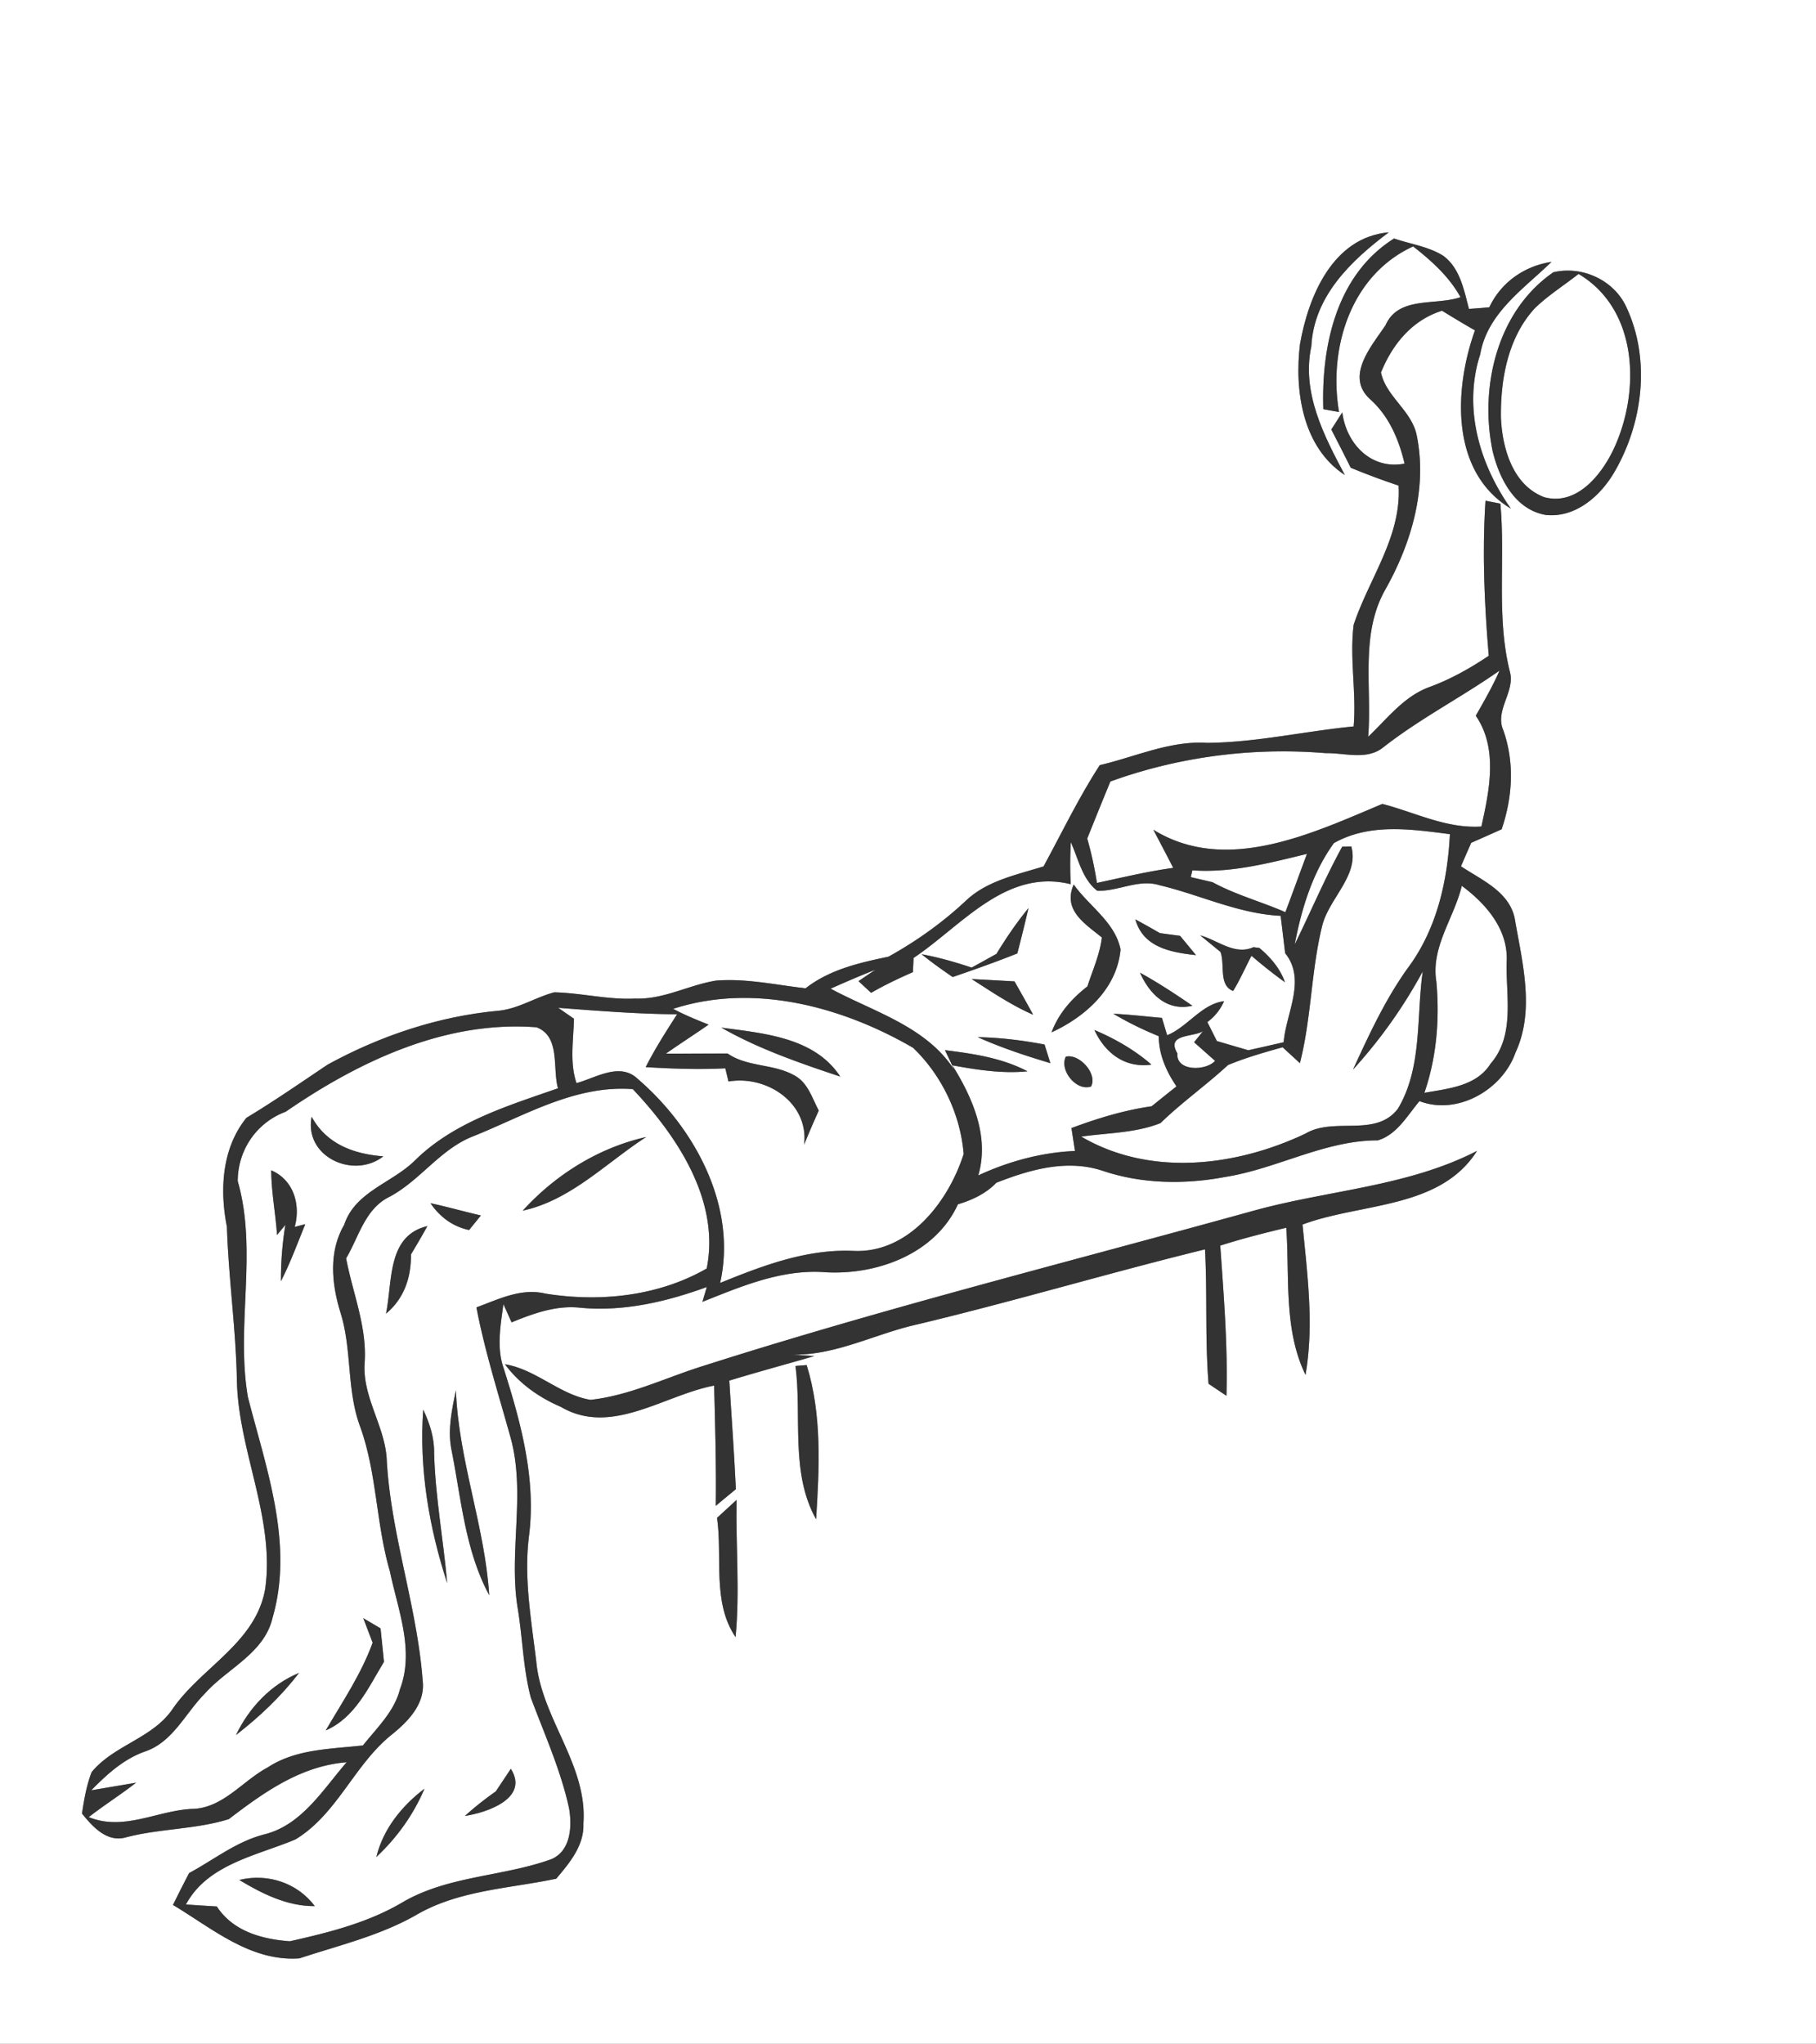 <svg width="200pt" height="300" viewBox="0 0 200 225" xmlns="http://www.w3.org/2000/svg"><rect x="0" y="0" width="200" height="225" fill="#808080" stroke="none"/><g fill="#FFF"><path d="M0 0h200v225H0V0m143.17 37.89c-.62 5.11.27 11.36 4.94 14.41-2.31-4.35-4.78-9.07-3.69-14.18.28-5.52 4.4-9.45 8.53-12.54-6.16.54-8.85 7.02-9.78 12.31m2.57 7.16c.43.08 1.29.24 1.73.31-1.19-7.03 1.28-15.08 8.16-18.23 2.03 1.58 3.96 3.32 5.22 5.59-2.76.95-6.83-.16-8.26 3.09-1.53 2.29-4.47 5.6-1.72 8.12 2.1 1.87 3.18 4.43 3.82 7.11-3.67.72-6.42-2.17-6.86-5.64-.41.63-.81 1.26-1.21 1.89.72 1.4 1.44 2.8 2.14 4.21 1.73.71 3.48 1.37 5.27 1.96.33 5.63-3.26 10.23-4.95 15.33-.46 3.72.32 7.46 0 11.19-5.38.52-10.7 1.76-16.11 1.81-4.11-.27-7.93 1.54-11.85 2.45-2.32 3.58-4.16 7.41-6.19 11.15-2.98.93-6.29 1.58-8.61 3.83-2.55 2.38-5.42 4.42-8.47 6.11-3.21.67-6.48 1.41-9.13 3.48-3.27-.37-6.54-1.11-9.85-.85-3.01.48-5.79 2.1-8.91 1.98-3 .15-5.93-.62-8.91-.69-2.08.55-3.95 1.81-6.13 2.03-6.59.6-13.03 2.75-18.83 5.93-2.96 1.98-5.89 4.02-8.95 5.86-2.71 3.34-2.96 7.93-2.15 12 .18 5.65.99 11.25 1.1 16.91.15 7.76 4.2 15.1 3.12 22.93-1.02 5.92-6.91 8.58-10.11 13.11-2.18 3.36-6.53 4.06-9.01 7.09-.56 1.46-.83 3.01-1.06 4.56 1.18 1.46 2.77 3.23 4.87 2.61 3.71-.97 7.67-.86 11.3-2 3.88-2.96 7.92-5.86 12.98-6.26-2.63 3.02-4.96 6.96-9.14 7.96-3.03.79-5.5 2.78-8.21 4.24-.61 1.16-1.2 2.33-1.78 3.51 4.32 2.58 8.55 6.27 13.93 5.88 4.3-1.42 8.77-2.47 12.76-4.72 4.71-2.79 10.29-2.95 15.52-4.05 1.46-1.73 3.09-3.65 2.99-6.06.48-6.45-4.58-11.53-5.18-17.77-.55-4.61-1.4-9.26-.81-13.91.8-6.28-.9-12.49-2.78-18.42-.82-2.3-.35-4.75-.04-7.1.23.51.68 1.51.9 2.01 2.44-1 5-1.93 7.68-1.6 4.74.42 9.4-.68 13.82-2.29l-.48 1.63c4.37-1.74 8.86-3.66 13.67-3.25 5.66.28 11.98-2.06 14.47-7.49 1.58-.47 3.07-1.17 4.23-2.37 3.68-1.45 7.76-2.62 11.67-1.33 4.32 1.46 9.02 1.54 13.48.7 5.76-.9 10.97-4.04 16.87-4.04 2.1-.63 3.25-2.74 4.58-4.32 4.17 1.61 9.14-1.25 10.57-5.33 2.18-4.69.74-9.98-.09-14.83-.64-2.94-3.66-4.19-5.91-5.69.37-.87.75-1.73 1.13-2.59 1.12-.49 2.24-.99 3.35-1.49 1.2-3.54 1.44-7.32.19-10.88-.97-2.18 1.23-4.17.75-6.33-1.57-6.1-.51-12.44-1.08-18.64l-1.64-.32c-.37 5.7-.12 11.38.36 17.07-2.07 1.39-4.26 2.62-6.61 3.47-2.76 1.03-4.6 3.48-6.67 5.45.44-5.4-.93-11.29 1.91-16.25 2.87-5.1 4.63-11.13 3.43-16.97-.57-2.71-3.38-4.25-3.93-6.89 1.26-3.11 3.43-5.77 6.72-6.8 1.2.73 2.4 1.47 3.63 2.16-2.31 6.45-2.75 15.61 3.96 19.63-3.47-4.9-5.29-11.11-3.38-16.99.78-4.55 4.8-7.2 7.85-10.18-3 .46-5.56 2.26-6.85 5-.75.07-1.49.13-2.24.18-.55-2.07-.98-4.48-2.82-5.84-1.64-1.04-3.63-1.29-5.43-1.91-6.34 3.98-8.02 11.8-7.79 18.79m25.33-15.07c-6.19 4.26-8.16 12.65-6.68 19.7.73 3.03 2.45 6.41 5.82 7.01 3.31.37 6.1-2.11 7.64-4.81 3.09-5.36 3.94-12.3 1.29-18.01-1.35-3.02-4.88-4.65-8.07-3.89m-33.23 103.38c-20.27 5.61-40.68 10.72-60.72 17.13-4 1.28-7.88 3.17-12.09 3.63-3.39-.56-5.98-3.35-9.42-3.92 1.56 2.12 3.75 3.66 6.15 4.69 5.56 3.27 11.35-1.29 16.89-2.34.11 4.41.24 8.82.18 13.24.73-.62 1.47-1.22 2.21-1.83-.18-3.99-.48-7.97-.72-11.96 3.11-.95 6.24-1.79 9.37-2.7l-3.64-.25c5.26.62 9.99-2.14 14.99-3.24 10.61-2.53 21.07-5.66 31.67-8.26.27 4.93-.01 9.88.39 14.8.49.33 1.47.99 1.97 1.32.16-5.53-.3-11.03-.68-16.53 2.39-.77 4.82-1.38 7.27-1.97.38 5.39-.32 11.18 2.12 16.2.95-5.49.2-11.07-.33-16.55 6.42-2.41 15.14-1.67 19.22-8.11-7.74 3.99-16.57 4.32-24.83 6.65m-50.23 17.03c.72 5.59-.6 11.76 2.27 16.88.35-5.66.66-11.5-1.04-16.98-.31.02-.93.07-1.23.1m-8.64 16.72c.62 4.34-.56 9.32 2.04 13.13.48-5.02.01-10.07.11-15.1-.71.66-1.43 1.32-2.15 1.97z"/><path d="M169.05 33.92c1.47-1.42 3.2-2.5 4.8-3.76 6.64 3.94 6.82 13.06 3.83 19.36-1.36 2.83-4.07 6.18-7.61 5.22-3.48-1.32-4.63-5.41-4.77-8.78-.05-4.24.78-8.83 3.75-12.04zM152.33 82.29c4.03-3.17 8.62-5.51 12.82-8.46-.76 1.72-1.69 3.35-2.62 4.97 2.48 3.6 1.5 8.23.62 12.2-3.87.25-7.3-1.56-10.91-2.49-7.74 3.25-17.22 7.8-25.22 2.84.73 1.4 1.47 2.79 2.19 4.2-2.83.39-5.61 1.06-8.4 1.66-.26-1.65-.61-3.28-1.07-4.89.84-2.09 1.68-4.19 2.55-6.28 7.56-2.74 15.71-3.79 23.72-3.12 2.08-.04 4.53.81 6.32-.63z"/><path d="M146.91 92.82c3.95-2.22 8.5-1.53 12.77-.98-.25 5.07-1.41 10.25-4.41 14.43-2.6 3.53-4.44 7.53-6.26 11.49a54.77 54.77 0 0 0 7.68-10.81c-.72 5.03-.03 10.57-2.73 15.11-2.45 3.22-7.02.87-10.19 2.75-7.67 3.63-17.1 4.77-24.69.33 2.9-.42 5.97-.39 8.73-1.49 2.34-2.28 5.03-4.17 7.43-6.39 1.95-.81 3.98-1.39 6.02-1.96.47.44 1.42 1.31 1.9 1.75 1.27-4.96 1.23-10.15 2.45-15.1.73-3.02 4.11-5.58 3.21-8.76-.25.01-.75.02-1 .03-1.92 3.5-3.47 7.18-5.23 10.76.74-3.9 1.96-7.92 4.32-11.16z"/><path d="M117.92 97.35c-.08-1.54-.07-3.08.01-4.62.84 1.82 1.24 4.04 2.91 5.34 2.32.08 4.56-1.33 6.86-.61 4.47 1.06 8.68 3.14 13.34 3.37.17 1.37.33 2.75.5 4.12 2.35 2.93.1 6.56-.17 9.8-1.3.3-2.6.59-3.89.88-.87-.25-2.59-.76-3.46-1.01-.35-.7-.7-1.39-1.05-2.09a5.69 5.69 0 0 0 1.84-2.3c-2.47.3-4 2.82-6.27 3.75l-.57-1.91c-1.78-.16-3.57-.37-5.36-.46 1.6.95 3.28 1.77 5 2.47.02 2.03.83 3.87 1.96 5.53-.92.72-1.83 1.46-2.74 2.19-3.03.43-5.97 1.33-8.83 2.4.1.63.29 1.89.39 2.52-3.7.16-7.3 1.14-10.65 2.69 1.25-4.28-.63-8.54-2.85-12.12 2.72.5 5.48.93 8.27.66-2.82-1.48-5.98-1.94-9.09-2.33.26.54.78 1.64 1.04 2.19-3.1-4.81-8.86-6.39-13.63-8.96 1.62-.72 3.26-1.43 4.92-2.08l-1.85 1.25c.46.43.92.86 1.39 1.29 1.48-.86 3.03-1.59 4.6-2.28.02-.39.06-1.17.07-1.56 5.29-3.53 10.16-9.9 17.31-8.12m3.43 5.86c-.22 1.87-1.02 3.61-1.59 5.39-1.73 1.34-3.18 2.98-3.95 5.06 3.73-1.72 7.2-4.8 7.6-9.12-.59-3-3.48-4.78-5.16-7.16-1.22 2.82 1.18 4.28 3.1 5.83m-11.61 1.81c-.91.51-1.82 1.01-2.73 1.51-1.81-.6-3.64-1.13-5.51-1.47 1.1.89 2.25 1.71 3.42 2.51 2.39-.82 4.77-1.66 7.12-2.6.43-1.66.84-3.32 1.23-4.99-1.31 1.59-2.46 3.29-3.53 5.04m15.3-3.8c.86 3.09 3.89 3.63 6.68 3.94-.44-.53-1.32-1.6-1.76-2.13-.56-.07-1.67-.22-2.23-.3-.89-.52-1.79-1.02-2.69-1.51m7.14 1.76c.56.45 1.67 1.37 2.23 1.82.52 1.35-.23 3.71 1.4 4.3.76-1.24 1.34-2.58 2.02-3.87a54.67 54.67 0 0 0 3.68 2.91c-.53-1.53-1.6-2.75-2.81-3.77l-.65-.09c-2.07.94-3.95-.78-5.87-1.3m-6.63 4.11c1.06 2.38 2.98 4.29 5.77 3.64-1.87-1.29-3.78-2.54-5.77-3.64m-18.54.7c2.2 1.41 4.37 2.88 6.77 3.93-.66-1.23-1.36-2.45-2.05-3.67-1.57-.09-3.14-.18-4.72-.26m.67 6.4c2.59 1.16 5.28 2.05 8 2.86-.16-.51-.48-1.53-.64-2.05-2.43-.46-4.89-.77-7.36-.81m12.85-.79c1.17 2.53 3.35 4.23 6.28 3.81-1.86-1.62-4.02-2.85-6.28-3.81m-3.15 2.94c-.73 1.49 1.16 3.84 2.78 3.28.74-1.41-1.31-3.65-2.78-3.28zM131.32 95.82c4.28.31 8.49-.81 12.62-1.81-.8 2.13-1.57 4.28-2.38 6.42-2.65-1.16-5.47-1.91-8.02-3.3l-2.4-.56c.05-.19.13-.56.18-.75zM160.99 97.53c2.69 1.99 5.16 4.84 4.94 8.41-.09 3.74.94 8.07-1.77 11.17-1.55 2.49-4.69 2.74-7.29 3.21 1.35-3.93 1.69-8.11 1.32-12.24-.63-3.8 1.95-7 2.8-10.55z"/><path d="M74.14 111.07c8.85-2.87 18.6-.25 26.42 4.29 3.16 3.02 5.22 7.34 5.57 11.69-1.67 5.25-6.07 10.98-12.17 10.67-5.14-.22-9.98 1.63-14.65 3.53 1.9-8.45-2.8-17.07-9.08-22.47-1.97-1.88-4.63-.1-6.74.47-.77-2.27-.33-4.74-.28-7.09-.43-.3-1.3-.9-1.73-1.2 4.36.33 8.72.68 13.09.71-1.22 1.9-2.44 3.8-3.46 5.82 2.92.17 5.84.28 8.77.13.09.36.26 1.09.35 1.45 4.21-.72 8.87 2.36 8.33 6.95.51-1.26 1.05-2.51 1.61-3.75-.72-1.35-1.18-3.02-2.6-3.82-2.3-1.36-5.23-.93-7.44-2.46-2.26-.01-4.53.02-6.79.01 1.55-1.09 3.15-2.11 4.7-3.19-1.32-.53-2.64-1.06-3.9-1.74m5.3 2.07c4.1 2.34 8.63 3.9 13.1 5.39-2.83-4.33-8.44-4.76-13.1-5.39zM31.46 122.4c8.07-5.55 17.58-10.07 27.62-9.3 2.66.99 1.75 4.5 2.37 6.72-5.53 1.93-11.45 3.71-15.73 7.92-2.5 2.5-6.61 3.44-7.81 7.1-1.74 2.99-1.39 6.51-.41 9.68 1.29 4.1.65 8.55 2.18 12.59 1.84 5.13 1.73 10.68 3.26 15.89.88 4.24 2.73 8.69 1.11 12.98-.63 2.47-2.55 4.26-4.08 6.19-3.56.4-7.39.38-10.49 2.42-2.83 1.51-4.98 4.57-8.45 4.57-3.8.23-7.45 2.46-11.26.9 1.7-1.32 3.52-2.47 5.22-3.79l-4.94.84c1.71-1.75 3.56-3.44 5.91-4.27 3.07-1.03 4.43-4.19 6.57-6.35 2.49-2.82 6.6-4.44 7.5-8.43 2.34-8.1-.72-16.41-2.73-24.25-1.35-7.88 1.1-16.02-1.12-23.78.01-3.41 2.07-6.44 5.28-7.63m10.76 4.91c-3.26-.25-6.26-1.34-7.9-4.36-.85 4.4 4.6 6.92 7.9 4.36m-12.35 1.54c.01 2.38.48 4.74.64 7.12l.92-1.12c-.34 2.06-.5 4.13-.49 6.21 1.04-2.03 1.82-4.18 2.68-6.28-.29.07-.87.23-1.16.3.67-2.47-.13-5.18-2.59-6.23m10.14 49.31c.34.9.68 1.8 1.03 2.7-1.26 3.46-3.33 6.51-5.17 9.66 3.25-1.42 4.69-4.72 6.42-7.56-.12-1.23-.25-2.46-.38-3.68-.47-.28-1.42-.84-1.9-1.12m-14.02 12.86c2.58-1.99 4.96-4.25 6.95-6.84-3.13 1.3-5.49 3.82-6.95 6.84zM129.67 115.98c-1.3-2.19 1.74-1.77 2.81-2.44l-.97 1.21c.58.51 1.73 1.54 2.31 2.05-1.02 1.13-4.32 1.17-4.15-.82z"/><path d="M52.17 125.08c5.65-2.27 11.18-5.64 17.52-5.17 4.91 5.19 9.64 12.3 8.14 19.75-5.32 3.06-11.78 3.73-17.78 2.76-2.66-.64-5.15.63-7.58 1.52.92 4.8 2.4 9.45 3.71 14.15 1.79 6.22-.2 12.7.84 19 .54 3.25.59 6.6 1.44 9.81 1.5 4.04 3.31 8 4.22 12.23.33 1.97.18 4.64-1.95 5.56-5.34 1.93-11.32 1.81-16.33 4.71-3.83 2.28-8.17 3.36-12.48 4.33-3.08-.23-6.25-1.09-8.04-3.83-.85-.05-2.55-.16-3.4-.22 2.37-4.44 7.79-5.37 12.05-7.16 4.58-2.76 6.47-8.19 10.55-11.49 1.84-1.47 3.79-3.44 3.47-6.01-.62-8.16-3.47-15.96-3.95-24.14-.12-3.79-2.72-7.01-2.44-10.85.27-3.96-1.32-7.66-2.04-11.49 1.4-2.36 2.08-5.45 4.75-6.76 3.42-1.81 5.63-5.3 9.3-6.7m5.4 8.21c5.29-1.15 9.18-5.26 13.6-8.11-5.26 1.19-9.98 4.14-13.6 8.11m-10.16-.82c1.02 1.5 2.45 2.58 4.25 2.95.33-.4.98-1.2 1.3-1.6-1.86-.43-3.69-.95-5.55-1.35m-4.9 12.16c1.99-1.65 2.78-3.98 2.75-6.52a97.17 97.17 0 0 0 1.81-3.12c-4.47 1.06-3.82 6.1-4.56 9.64m2.67 8.66c.59.52.59.52 0 0m4.51 6.16c1.1 5.45 1.5 11.2 4.19 16.18-.49-7.62-3.38-14.88-3.67-22.56-.43 2.09-.91 4.25-.52 6.38m-3.08-4.25c-.47 6.46.64 12.96 2.64 19.1-.42-4.78-1.31-9.51-1.44-14.31.03-1.69-.49-3.29-1.2-4.79m9.65 39.54c-.41.62-1.24 1.86-1.65 2.48-1.19.84-2.33 1.73-3.41 2.71 2.42-.36 7.11-1.94 5.06-5.19m-14.81 9.71c2.26-2.12 4.09-4.66 5.3-7.52-2.49 1.89-4.55 4.43-5.3 7.52m-15.1 2.53c2.54 1.52 5.27 2.9 8.32 2.88-1.94-2.58-5.22-3.64-8.32-2.88z"/></g><g fill="#333"><path d="M143.17 37.89c.93-5.29 3.62-11.77 9.78-12.31-4.13 3.09-8.25 7.02-8.53 12.54-1.09 5.11 1.38 9.83 3.69 14.18-4.67-3.05-5.56-9.3-4.94-14.41z"/><path d="M145.74 45.05c-.23-6.99 1.45-14.81 7.79-18.79 1.8.62 3.79.87 5.43 1.91 1.84 1.36 2.27 3.77 2.82 5.84.75-.05 1.49-.11 2.24-.18 1.29-2.74 3.85-4.54 6.85-5-3.05 2.98-7.07 5.63-7.85 10.18-1.91 5.88-.09 12.09 3.38 16.99-6.71-4.02-6.27-13.18-3.96-19.63-1.23-.69-2.43-1.43-3.63-2.16-3.29 1.03-5.46 3.69-6.72 6.8.55 2.64 3.36 4.18 3.93 6.89 1.2 5.84-.56 11.87-3.43 16.97-2.84 4.96-1.47 10.85-1.91 16.25 2.07-1.97 3.91-4.42 6.67-5.45 2.35-.85 4.54-2.08 6.61-3.47-.48-5.69-.73-11.37-.36-17.07l1.64.32c.57 6.2-.49 12.54 1.08 18.64.48 2.16-1.72 4.15-.75 6.33 1.25 3.56 1.01 7.34-.19 10.88-1.11.5-2.23 1-3.35 1.49-.38.86-.76 1.72-1.13 2.59 2.25 1.5 5.27 2.75 5.91 5.69.83 4.85 2.27 10.14.09 14.83-1.43 4.08-6.4 6.94-10.57 5.33-1.33 1.58-2.48 3.69-4.58 4.32-5.9 0-11.11 3.14-16.87 4.04-4.46.84-9.16.76-13.48-.7-3.91-1.29-7.99-.12-11.67 1.33-1.16 1.2-2.65 1.9-4.23 2.37-2.49 5.43-8.81 7.77-14.47 7.49-4.81-.41-9.3 1.51-13.67 3.25l.48-1.63c-4.42 1.61-9.08 2.71-13.82 2.29-2.68-.33-5.24.6-7.68 1.6-.22-.5-.67-1.5-.9-2.01-.31 2.35-.78 4.8.04 7.1 1.88 5.93 3.58 12.14 2.78 18.42-.59 4.65.26 9.3.81 13.91.6 6.24 5.66 11.32 5.18 17.77.1 2.41-1.53 4.33-2.99 6.06-5.23 1.1-10.81 1.26-15.52 4.05-3.99 2.25-8.46 3.3-12.76 4.72-5.38.39-9.61-3.3-13.93-5.88.58-1.18 1.17-2.35 1.78-3.51 2.71-1.46 5.18-3.45 8.21-4.24 4.18-1 6.51-4.94 9.14-7.96-5.06.4-9.1 3.3-12.98 6.26-3.63 1.14-7.59 1.03-11.3 2-2.1.62-3.69-1.15-4.87-2.61.23-1.55.5-3.1 1.06-4.56 2.48-3.03 6.83-3.73 9.01-7.09 3.2-4.53 9.09-7.19 10.11-13.11 1.08-7.83-2.97-15.17-3.12-22.93-.11-5.66-.92-11.26-1.1-16.91-.81-4.07-.56-8.66 2.15-12 3.06-1.84 5.99-3.88 8.95-5.86 5.8-3.18 12.24-5.33 18.83-5.93 2.18-.22 4.05-1.48 6.13-2.03 2.98.07 5.91.84 8.91.69 3.12.12 5.9-1.5 8.91-1.98 3.31-.26 6.58.48 9.85.85 2.65-2.07 5.92-2.81 9.13-3.48 3.05-1.69 5.92-3.73 8.47-6.11 2.32-2.25 5.63-2.9 8.61-3.83 2.03-3.74 3.87-7.57 6.19-11.15 3.92-.91 7.74-2.72 11.85-2.45 5.41-.05 10.73-1.29 16.11-1.81.32-3.73-.46-7.47 0-11.19 1.69-5.1 5.28-9.7 4.95-15.33-1.79-.59-3.54-1.25-5.27-1.96-.7-1.41-1.42-2.81-2.14-4.21.4-.63.8-1.26 1.21-1.89.44 3.47 3.19 6.36 6.86 5.64-.64-2.68-1.72-5.24-3.82-7.11-2.75-2.52.19-5.83 1.72-8.12 1.43-3.25 5.5-2.14 8.26-3.09-1.26-2.27-3.19-4.01-5.22-5.59-6.88 3.15-9.35 11.2-8.16 18.23-.44-.07-1.3-.23-1.73-.31m6.59 37.24c-1.79 1.44-4.24.59-6.32.63-8.01-.67-16.16.38-23.72 3.12-.87 2.09-1.71 4.19-2.55 6.28.46 1.61.81 3.24 1.07 4.89 2.79-.6 5.57-1.27 8.4-1.66-.72-1.41-1.46-2.8-2.19-4.2 8 4.96 17.48.41 25.22-2.84 3.61.93 7.04 2.74 10.91 2.49.88-3.97 1.86-8.6-.62-12.2.93-1.62 1.86-3.25 2.62-4.97-4.2 2.95-8.79 5.29-12.82 8.46m-5.42 10.53c-2.36 3.24-3.58 7.26-4.32 11.16 1.76-3.58 3.31-7.26 5.23-10.76.25-.01.75-.02 1-.03.9 3.18-2.48 5.74-3.21 8.76-1.22 4.95-1.18 10.14-2.45 15.1-.48-.44-1.43-1.31-1.9-1.75-2.04.57-4.07 1.15-6.02 1.96-2.4 2.22-5.09 4.11-7.43 6.39-2.76 1.1-5.83 1.07-8.73 1.49 7.59 4.44 17.02 3.3 24.69-.33 3.17-1.88 7.74.47 10.19-2.75 2.7-4.54 2.01-10.08 2.73-15.11a54.77 54.77 0 0 1-7.68 10.81c1.82-3.96 3.66-7.96 6.26-11.49 3-4.18 4.16-9.36 4.41-14.43-4.27-.55-8.82-1.24-12.77.98m-28.99 4.53c-7.15-1.78-12.02 4.59-17.31 8.12-.01.39-.05 1.17-.07 1.56-1.57.69-3.12 1.42-4.6 2.28-.47-.43-.93-.86-1.39-1.29l1.85-1.25c-1.66.65-3.3 1.36-4.92 2.08 4.77 2.57 10.53 4.15 13.63 8.96-.26-.55-.78-1.65-1.04-2.19 3.11.39 6.27.85 9.09 2.33-2.79.27-5.55-.16-8.27-.66 2.22 3.58 4.1 7.84 2.85 12.12 3.35-1.55 6.95-2.53 10.65-2.69-.1-.63-.29-1.89-.39-2.52 2.86-1.07 5.8-1.97 8.83-2.4.91-.73 1.82-1.47 2.74-2.19-1.13-1.66-1.94-3.5-1.96-5.53-1.72-.7-3.4-1.52-5-2.47 1.79.09 3.58.3 5.36.46l.57 1.91c2.27-.93 3.8-3.45 6.27-3.75a5.69 5.69 0 0 1-1.84 2.3c.35.7.7 1.39 1.05 2.09.87.25 2.59.76 3.46 1.01 1.29-.29 2.59-.58 3.89-.88.27-3.24 2.52-6.87.17-9.8-.17-1.37-.33-2.75-.5-4.12-4.66-.23-8.87-2.31-13.34-3.37-2.3-.72-4.54.69-6.86.61-1.67-1.3-2.07-3.52-2.91-5.34-.08 1.54-.09 3.08-.01 4.62m13.4-1.53c-.05.19-.13.56-.18.75l2.4.56c2.55 1.39 5.37 2.14 8.02 3.3.81-2.14 1.58-4.29 2.38-6.42-4.13 1-8.34 2.12-12.62 1.81m29.67 1.71c-.85 3.55-3.43 6.75-2.8 10.55.37 4.13.03 8.31-1.32 12.24 2.6-.47 5.74-.72 7.29-3.21 2.71-3.1 1.68-7.43 1.77-11.17.22-3.57-2.25-6.42-4.94-8.41m-86.85 13.54c1.26.68 2.58 1.21 3.9 1.74-1.55 1.08-3.15 2.1-4.7 3.19 2.26.01 4.53-.02 6.79-.01 2.21 1.53 5.14 1.1 7.44 2.46 1.42.8 1.88 2.47 2.6 3.82-.56 1.24-1.1 2.49-1.61 3.75.54-4.59-4.12-7.67-8.33-6.95-.09-.36-.26-1.09-.35-1.45-2.93.15-5.85.04-8.77-.13 1.02-2.02 2.24-3.92 3.46-5.82-4.37-.03-8.73-.38-13.09-.71.43.3 1.3.9 1.73 1.2-.05 2.35-.49 4.82.28 7.09 2.11-.57 4.77-2.35 6.74-.47 6.28 5.4 10.98 14.02 9.08 22.47 4.67-1.9 9.51-3.75 14.65-3.53 6.1.31 10.5-5.42 12.17-10.67-.35-4.35-2.41-8.67-5.57-11.69-7.82-4.54-17.57-7.16-26.42-4.29M31.46 122.4c-3.21 1.19-5.27 4.22-5.28 7.63 2.22 7.76-.23 15.9 1.12 23.78 2.01 7.84 5.07 16.15 2.73 24.25-.9 3.99-5.01 5.61-7.5 8.43-2.14 2.16-3.5 5.32-6.57 6.35-2.35.83-4.2 2.52-5.91 4.27l4.94-.84c-1.7 1.32-3.52 2.47-5.22 3.79 3.81 1.56 7.46-.67 11.26-.9 3.47 0 5.62-3.06 8.45-4.57 3.1-2.04 6.93-2.02 10.49-2.42 1.53-1.93 3.45-3.72 4.08-6.19 1.62-4.29-.23-8.74-1.11-12.98-1.53-5.21-1.42-10.76-3.26-15.89-1.53-4.04-.89-8.49-2.18-12.59-.98-3.17-1.33-6.69.41-9.68 1.2-3.66 5.31-4.6 7.81-7.1 4.28-4.21 10.2-5.99 15.73-7.92-.62-2.22.29-5.73-2.37-6.72-10.04-.77-19.55 3.75-27.62 9.3m98.21-6.42c-.17 1.99 3.13 1.95 4.15.82-.58-.51-1.73-1.54-2.31-2.05l.97-1.21c-1.07.67-4.11.25-2.81 2.44m-77.5 9.1c-3.67 1.4-5.88 4.89-9.3 6.7-2.67 1.31-3.35 4.4-4.75 6.76.72 3.83 2.31 7.53 2.04 11.49-.28 3.84 2.32 7.06 2.44 10.85.48 8.18 3.33 15.98 3.95 24.14.32 2.57-1.63 4.54-3.47 6.01-4.08 3.3-5.97 8.73-10.55 11.49-4.26 1.79-9.68 2.72-12.05 7.16.85.06 2.55.17 3.4.22 1.79 2.74 4.96 3.6 8.04 3.83 4.31-.97 8.65-2.05 12.48-4.33 5.01-2.9 10.99-2.78 16.33-4.71 2.13-.92 2.28-3.59 1.95-5.56-.91-4.23-2.72-8.19-4.22-12.23-.85-3.21-.9-6.56-1.44-9.81-1.04-6.3.95-12.78-.84-19-1.31-4.7-2.79-9.35-3.71-14.15 2.43-.89 4.92-2.16 7.58-1.52 6 .97 12.46.3 17.78-2.76 1.5-7.45-3.23-14.56-8.14-19.75-6.34-.47-11.87 2.9-17.52 5.17z"/><path d="M171.07 29.98c3.19-.76 6.72.87 8.07 3.89 2.65 5.71 1.8 12.65-1.29 18.01-1.54 2.7-4.33 5.18-7.64 4.81-3.37-.6-5.09-3.98-5.82-7.01-1.48-7.05.49-15.44 6.68-19.7m-2.02 3.94c-2.97 3.21-3.8 7.8-3.75 12.04.14 3.37 1.29 7.46 4.77 8.78 3.54.96 6.25-2.39 7.61-5.22 2.99-6.3 2.81-15.42-3.83-19.36-1.6 1.26-3.33 2.34-4.8 3.76zM121.35 103.21c-1.92-1.55-4.32-3.01-3.1-5.83 1.68 2.38 4.57 4.16 5.16 7.16-.4 4.32-3.87 7.4-7.6 9.12.77-2.08 2.22-3.72 3.95-5.06.57-1.78 1.37-3.52 1.59-5.39zM109.74 105.02c1.07-1.75 2.22-3.45 3.53-5.04-.39 1.67-.8 3.33-1.23 4.99-2.35.94-4.73 1.78-7.12 2.6-1.17-.8-2.32-1.62-3.42-2.51 1.87.34 3.7.87 5.51 1.47.91-.5 1.82-1 2.73-1.51zM125.04 101.22c.9.49 1.8.99 2.69 1.51.56.08 1.67.23 2.23.3.44.53 1.32 1.6 1.76 2.13-2.79-.31-5.82-.85-6.68-3.94zM132.18 102.98c1.92.52 3.8 2.24 5.87 1.3l.65.09c1.21 1.02 2.28 2.24 2.81 3.77a54.67 54.67 0 0 1-3.68-2.91c-.68 1.29-1.26 2.63-2.02 3.87-1.63-.59-.88-2.95-1.4-4.3-.56-.45-1.67-1.37-2.23-1.82zM125.55 107.09c1.99 1.1 3.9 2.35 5.77 3.64-2.79.65-4.71-1.26-5.77-3.64zM107.01 107.79c1.58.08 3.15.17 4.72.26.69 1.22 1.39 2.44 2.05 3.67-2.4-1.05-4.57-2.52-6.77-3.93zM79.44 113.14c4.66.63 10.27 1.06 13.1 5.39-4.47-1.49-9-3.05-13.1-5.39zM107.68 114.19c2.47.04 4.93.35 7.36.81.16.52.48 1.54.64 2.05-2.72-.81-5.41-1.7-8-2.86zM120.53 113.4c2.26.96 4.42 2.19 6.28 3.81-2.93.42-5.11-1.28-6.28-3.81zM117.38 116.34c1.47-.37 3.52 1.87 2.78 3.28-1.62.56-3.51-1.79-2.78-3.28zM42.22 127.31c-3.3 2.56-8.75.04-7.9-4.36 1.64 3.02 4.64 4.11 7.9 4.36zM57.57 133.29c3.62-3.97 8.34-6.92 13.6-8.11-4.42 2.85-8.31 6.96-13.6 8.11zM137.84 133.36c8.26-2.33 17.09-2.66 24.83-6.65-4.08 6.44-12.8 5.7-19.22 8.11.53 5.48 1.28 11.06.33 16.55-2.44-5.02-1.74-10.81-2.12-16.2-2.45.59-4.88 1.2-7.27 1.97.38 5.5.84 11 .68 16.53-.5-.33-1.48-.99-1.97-1.32-.4-4.92-.12-9.87-.39-14.8-10.6 2.6-21.06 5.73-31.67 8.26-5 1.1-9.73 3.86-14.99 3.24l3.64.25c-3.13.91-6.26 1.75-9.37 2.7.24 3.99.54 7.97.72 11.96-.74.61-1.48 1.21-2.21 1.83.06-4.42-.07-8.83-.18-13.24-5.54 1.05-11.33 5.61-16.89 2.34-2.4-1.03-4.59-2.57-6.15-4.69 3.44.57 6.03 3.36 9.42 3.92 4.21-.46 8.09-2.35 12.09-3.63 20.04-6.41 40.45-11.52 60.72-17.13zM29.87 128.85c2.46 1.05 3.26 3.76 2.59 6.23.29-.07.87-.23 1.16-.3-.86 2.1-1.64 4.25-2.68 6.28-.01-2.08.15-4.15.49-6.21l-.92 1.12c-.16-2.38-.63-4.74-.64-7.12zM47.41 132.47c1.86.4 3.69.92 5.55 1.35-.32.4-.97 1.2-1.3 1.6-1.8-.37-3.23-1.45-4.25-2.95zM42.51 144.63c.74-3.54.09-8.58 4.56-9.64a97.17 97.17 0 0 1-1.81 3.12c.03 2.54-.76 4.87-2.75 6.52z"/><path d="M87.61 150.39c.3-.03.92-.08 1.23-.1 1.7 5.48 1.39 11.32 1.04 16.98-2.87-5.12-1.55-11.29-2.27-16.88zM45.18 153.29c.59.52.59.52 0 0zM49.69 159.45c-.39-2.13.09-4.29.52-6.38.29 7.68 3.18 14.94 3.67 22.56-2.69-4.98-3.09-10.73-4.19-16.18zM46.61 155.2c.71 1.5 1.23 3.1 1.2 4.79.13 4.8 1.02 9.53 1.44 14.31-2-6.14-3.11-12.64-2.64-19.1zM78.97 167.11c.72-.65 1.44-1.31 2.15-1.97-.1 5.03.37 10.08-.11 15.1-2.6-3.81-1.42-8.79-2.04-13.13zM40.01 178.16c.48.28 1.43.84 1.9 1.12.13 1.22.26 2.45.38 3.68-1.73 2.84-3.17 6.14-6.42 7.56 1.84-3.15 3.91-6.2 5.17-9.66-.35-.9-.69-1.8-1.03-2.7zM25.99 191.02c1.46-3.02 3.82-5.54 6.95-6.84-1.99 2.59-4.37 4.85-6.95 6.84zM56.26 194.74c2.05 3.25-2.64 4.83-5.06 5.19 1.08-.98 2.22-1.87 3.41-2.71.41-.62 1.24-1.86 1.65-2.48zM41.45 204.45c.75-3.09 2.81-5.63 5.3-7.52-1.21 2.86-3.04 5.4-5.3 7.52zM26.35 206.98c3.1-.76 6.38.3 8.32 2.88-3.05.02-5.78-1.36-8.32-2.88z"/></g></svg>